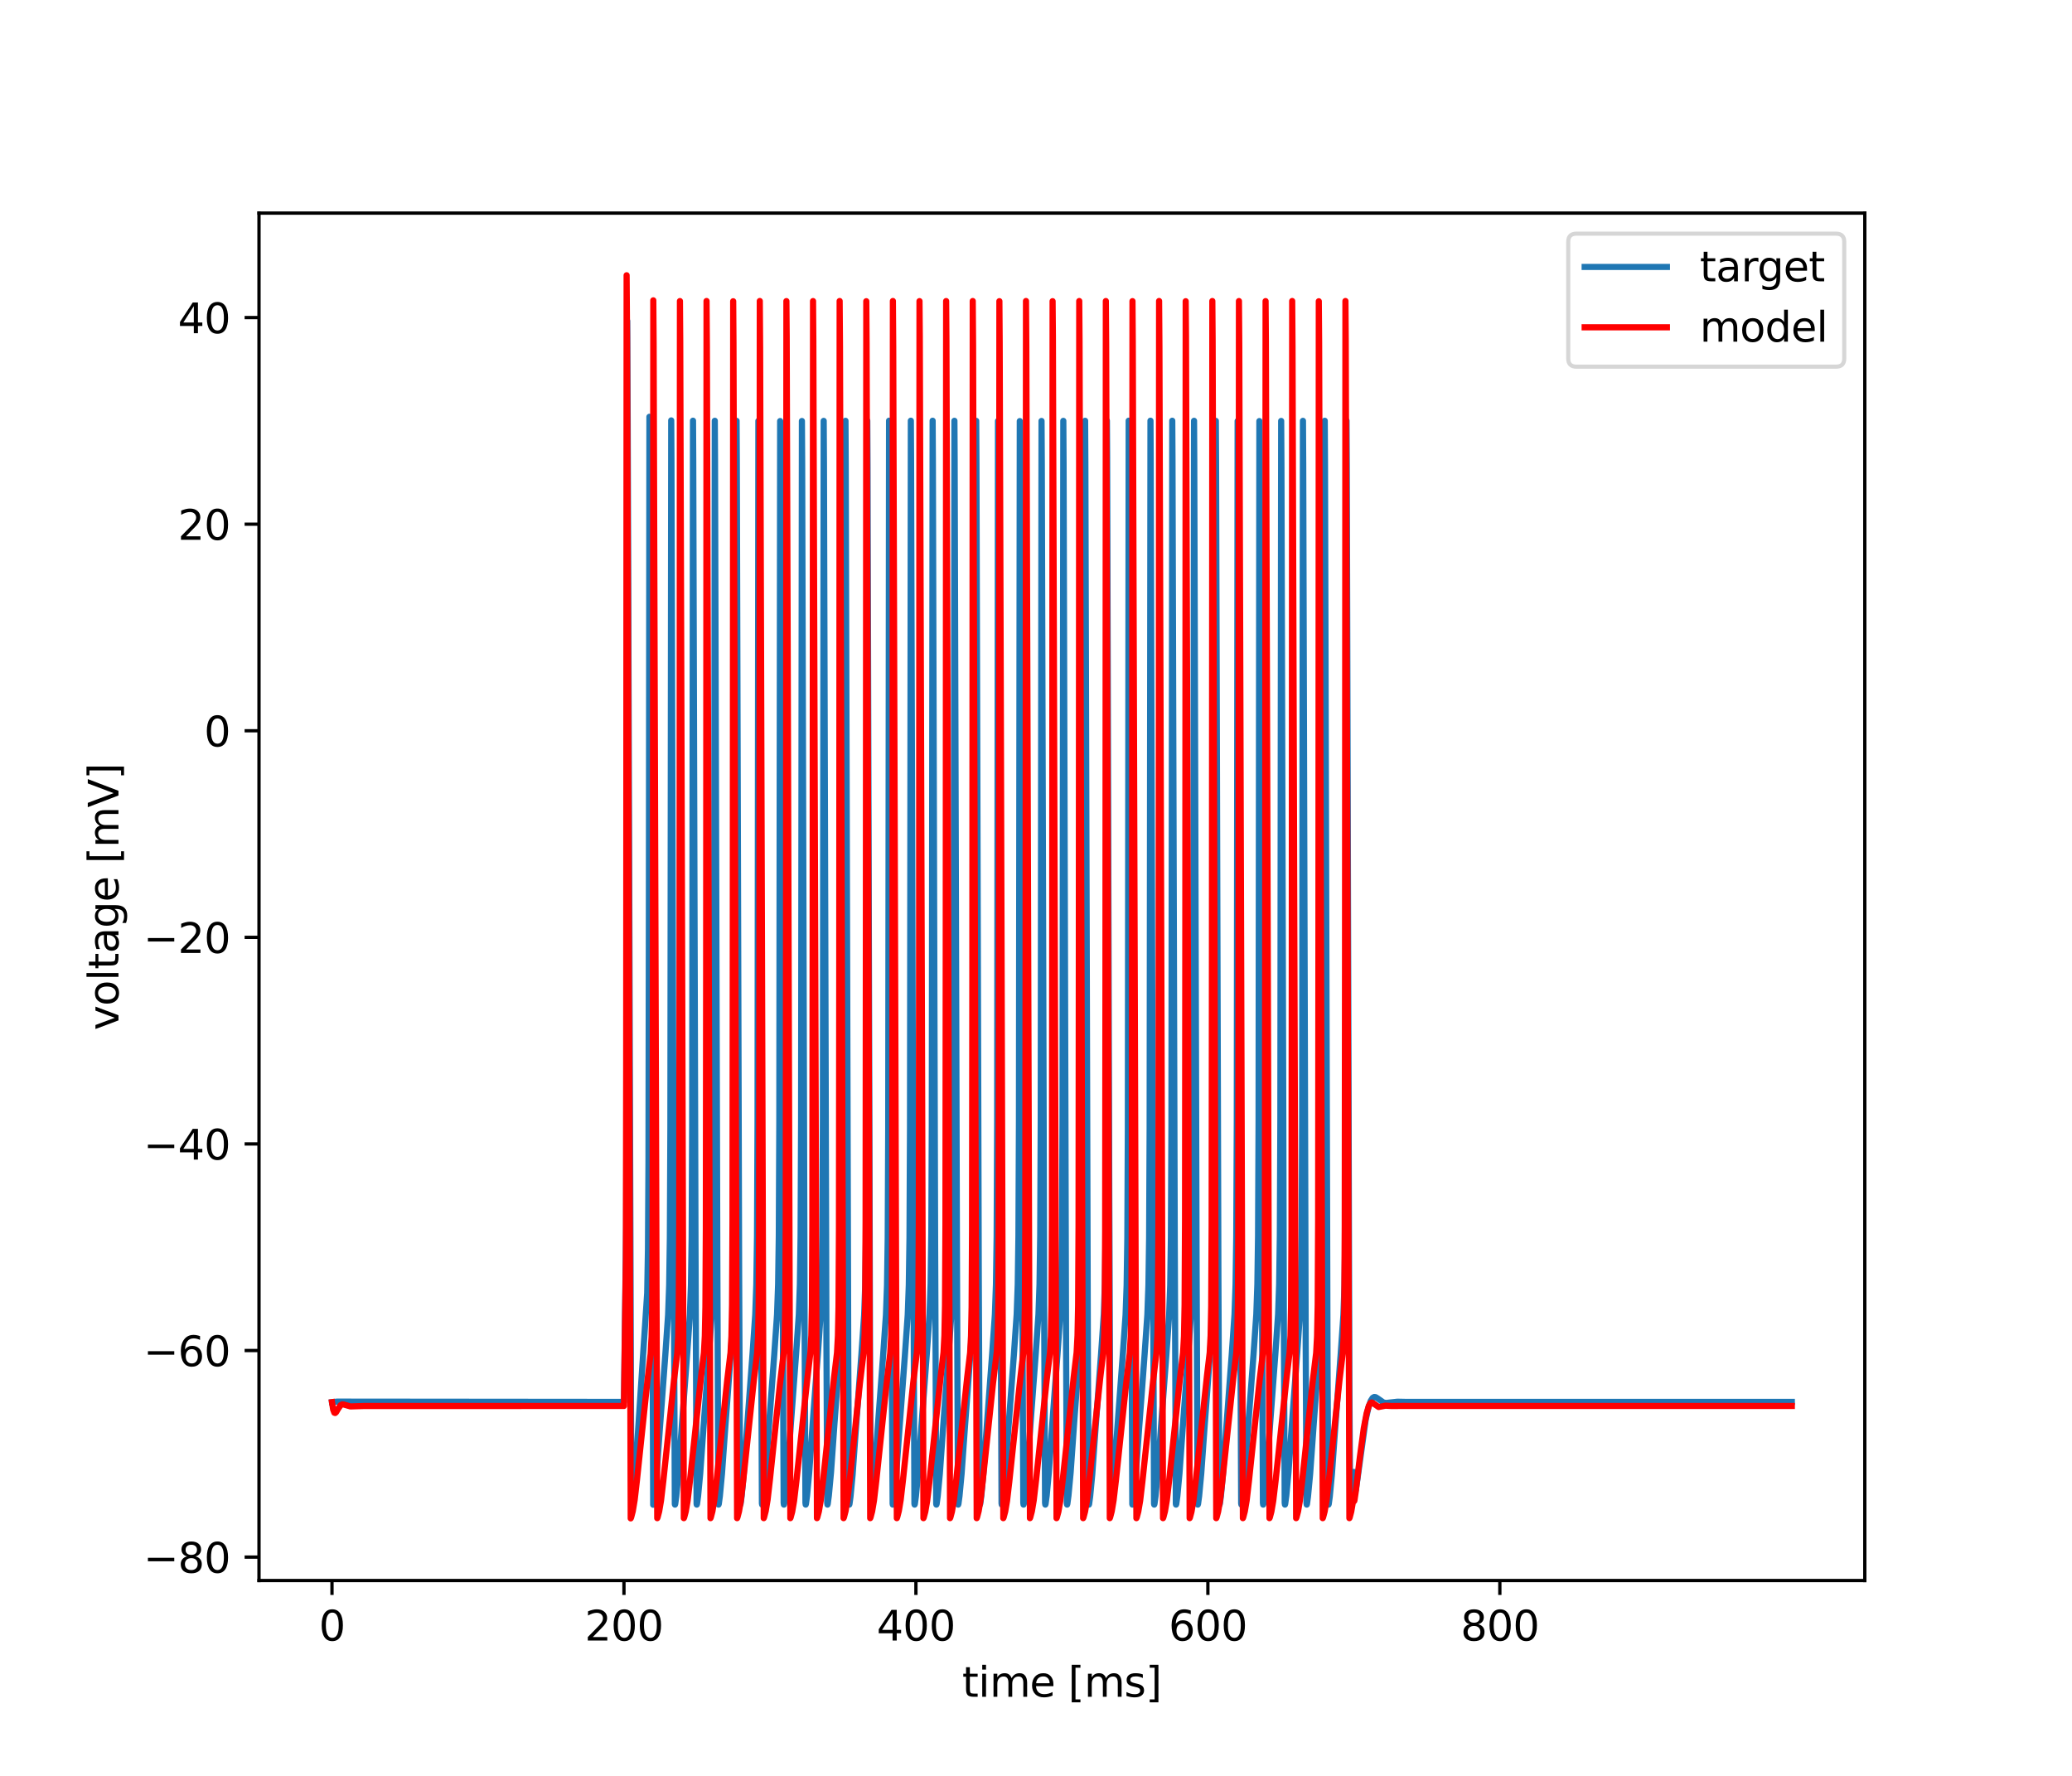 <?xml version="1.0" encoding="utf-8" standalone="no"?>
<!DOCTYPE svg PUBLIC "-//W3C//DTD SVG 1.1//EN"
  "http://www.w3.org/Graphics/SVG/1.1/DTD/svg11.dtd">
<svg xmlns:xlink="http://www.w3.org/1999/xlink" width="504pt" height="432pt" viewBox="0 0 504 432" xmlns="http://www.w3.org/2000/svg" version="1.1">
 <defs>
  <style type="text/css">*{stroke-linejoin: round; stroke-linecap: butt}</style>
 </defs>
 <g id="figure_1">
  <g id="patch_1">
   <path d="M 0 432 
L 504 432 
L 504 0 
L 0 0 
z
" style="fill: #ffffff"/>
  </g>
  <g id="axes_1">
   <g id="patch_2">
    <path d="M 63 384.48 
L 453.6 384.48 
L 453.6 51.84 
L 63 51.84 
z
" style="fill: #ffffff"/>
   </g>
   <g id="matplotlib.axis_1">
    <g id="xtick_1">
     <g id="line2d_1">
      <defs>
       <path id="m6d6b9faf6c" d="M 0 0 
L 0 3.5 
" style="stroke: #000000; stroke-width: 0.8"/>
      </defs>
      <g>
       <use xlink:href="#m6d6b9faf6c" x="80.755" y="384.48" style="stroke: #000000; stroke-width: 0.8"/>
      </g>
     </g>
     <g id="text_1">
      <!-- 0 -->
      <g transform="translate(77.573 399.078)scale(0.1 -0.1)">
       <defs>
        <path id="DejaVuSans-30" d="M 2034 4250 
Q 1547 4250 1301 3770 
Q 1056 3291 1056 2328 
Q 1056 1369 1301 889 
Q 1547 409 2034 409 
Q 2525 409 2770 889 
Q 3016 1369 3016 2328 
Q 3016 3291 2770 3770 
Q 2525 4250 2034 4250 
z
M 2034 4750 
Q 2819 4750 3233 4129 
Q 3647 3509 3647 2328 
Q 3647 1150 3233 529 
Q 2819 -91 2034 -91 
Q 1250 -91 836 529 
Q 422 1150 422 2328 
Q 422 3509 836 4129 
Q 1250 4750 2034 4750 
z
" transform="scale(0.016)"/>
       </defs>
       <use xlink:href="#DejaVuSans-30"/>
      </g>
     </g>
    </g>
    <g id="xtick_2">
     <g id="line2d_2">
      <g>
       <use xlink:href="#m6d6b9faf6c" x="151.773" y="384.48" style="stroke: #000000; stroke-width: 0.8"/>
      </g>
     </g>
     <g id="text_2">
      <!-- 200 -->
      <g transform="translate(142.229 399.078)scale(0.1 -0.1)">
       <defs>
        <path id="DejaVuSans-32" d="M 1228 531 
L 3431 531 
L 3431 0 
L 469 0 
L 469 531 
Q 828 903 1448 1529 
Q 2069 2156 2228 2338 
Q 2531 2678 2651 2914 
Q 2772 3150 2772 3378 
Q 2772 3750 2511 3984 
Q 2250 4219 1831 4219 
Q 1534 4219 1204 4116 
Q 875 4013 500 3803 
L 500 4441 
Q 881 4594 1212 4672 
Q 1544 4750 1819 4750 
Q 2544 4750 2975 4387 
Q 3406 4025 3406 3419 
Q 3406 3131 3298 2873 
Q 3191 2616 2906 2266 
Q 2828 2175 2409 1742 
Q 1991 1309 1228 531 
z
" transform="scale(0.016)"/>
       </defs>
       <use xlink:href="#DejaVuSans-32"/>
       <use xlink:href="#DejaVuSans-30" x="63.623"/>
       <use xlink:href="#DejaVuSans-30" x="127.246"/>
      </g>
     </g>
    </g>
    <g id="xtick_3">
     <g id="line2d_3">
      <g>
       <use xlink:href="#m6d6b9faf6c" x="222.791" y="384.48" style="stroke: #000000; stroke-width: 0.8"/>
      </g>
     </g>
     <g id="text_3">
      <!-- 400 -->
      <g transform="translate(213.247 399.078)scale(0.1 -0.1)">
       <defs>
        <path id="DejaVuSans-34" d="M 2419 4116 
L 825 1625 
L 2419 1625 
L 2419 4116 
z
M 2253 4666 
L 3047 4666 
L 3047 1625 
L 3713 1625 
L 3713 1100 
L 3047 1100 
L 3047 0 
L 2419 0 
L 2419 1100 
L 313 1100 
L 313 1709 
L 2253 4666 
z
" transform="scale(0.016)"/>
       </defs>
       <use xlink:href="#DejaVuSans-34"/>
       <use xlink:href="#DejaVuSans-30" x="63.623"/>
       <use xlink:href="#DejaVuSans-30" x="127.246"/>
      </g>
     </g>
    </g>
    <g id="xtick_4">
     <g id="line2d_4">
      <g>
       <use xlink:href="#m6d6b9faf6c" x="293.809" y="384.48" style="stroke: #000000; stroke-width: 0.8"/>
      </g>
     </g>
     <g id="text_4">
      <!-- 600 -->
      <g transform="translate(284.265 399.078)scale(0.1 -0.1)">
       <defs>
        <path id="DejaVuSans-36" d="M 2113 2584 
Q 1688 2584 1439 2293 
Q 1191 2003 1191 1497 
Q 1191 994 1439 701 
Q 1688 409 2113 409 
Q 2538 409 2786 701 
Q 3034 994 3034 1497 
Q 3034 2003 2786 2293 
Q 2538 2584 2113 2584 
z
M 3366 4563 
L 3366 3988 
Q 3128 4100 2886 4159 
Q 2644 4219 2406 4219 
Q 1781 4219 1451 3797 
Q 1122 3375 1075 2522 
Q 1259 2794 1537 2939 
Q 1816 3084 2150 3084 
Q 2853 3084 3261 2657 
Q 3669 2231 3669 1497 
Q 3669 778 3244 343 
Q 2819 -91 2113 -91 
Q 1303 -91 875 529 
Q 447 1150 447 2328 
Q 447 3434 972 4092 
Q 1497 4750 2381 4750 
Q 2619 4750 2861 4703 
Q 3103 4656 3366 4563 
z
" transform="scale(0.016)"/>
       </defs>
       <use xlink:href="#DejaVuSans-36"/>
       <use xlink:href="#DejaVuSans-30" x="63.623"/>
       <use xlink:href="#DejaVuSans-30" x="127.246"/>
      </g>
     </g>
    </g>
    <g id="xtick_5">
     <g id="line2d_5">
      <g>
       <use xlink:href="#m6d6b9faf6c" x="364.827" y="384.48" style="stroke: #000000; stroke-width: 0.8"/>
      </g>
     </g>
     <g id="text_5">
      <!-- 800 -->
      <g transform="translate(355.284 399.078)scale(0.1 -0.1)">
       <defs>
        <path id="DejaVuSans-38" d="M 2034 2216 
Q 1584 2216 1326 1975 
Q 1069 1734 1069 1313 
Q 1069 891 1326 650 
Q 1584 409 2034 409 
Q 2484 409 2743 651 
Q 3003 894 3003 1313 
Q 3003 1734 2745 1975 
Q 2488 2216 2034 2216 
z
M 1403 2484 
Q 997 2584 770 2862 
Q 544 3141 544 3541 
Q 544 4100 942 4425 
Q 1341 4750 2034 4750 
Q 2731 4750 3128 4425 
Q 3525 4100 3525 3541 
Q 3525 3141 3298 2862 
Q 3072 2584 2669 2484 
Q 3125 2378 3379 2068 
Q 3634 1759 3634 1313 
Q 3634 634 3220 271 
Q 2806 -91 2034 -91 
Q 1263 -91 848 271 
Q 434 634 434 1313 
Q 434 1759 690 2068 
Q 947 2378 1403 2484 
z
M 1172 3481 
Q 1172 3119 1398 2916 
Q 1625 2713 2034 2713 
Q 2441 2713 2670 2916 
Q 2900 3119 2900 3481 
Q 2900 3844 2670 4047 
Q 2441 4250 2034 4250 
Q 1625 4250 1398 4047 
Q 1172 3844 1172 3481 
z
" transform="scale(0.016)"/>
       </defs>
       <use xlink:href="#DejaVuSans-38"/>
       <use xlink:href="#DejaVuSans-30" x="63.623"/>
       <use xlink:href="#DejaVuSans-30" x="127.246"/>
      </g>
     </g>
    </g>
    <g id="text_6">
     <!-- time [ms] -->
     <g transform="translate(234.038 412.757)scale(0.1 -0.1)">
      <defs>
       <path id="DejaVuSans-74" d="M 1172 4494 
L 1172 3500 
L 2356 3500 
L 2356 3053 
L 1172 3053 
L 1172 1153 
Q 1172 725 1289 603 
Q 1406 481 1766 481 
L 2356 481 
L 2356 0 
L 1766 0 
Q 1100 0 847 248 
Q 594 497 594 1153 
L 594 3053 
L 172 3053 
L 172 3500 
L 594 3500 
L 594 4494 
L 1172 4494 
z
" transform="scale(0.016)"/>
       <path id="DejaVuSans-69" d="M 603 3500 
L 1178 3500 
L 1178 0 
L 603 0 
L 603 3500 
z
M 603 4863 
L 1178 4863 
L 1178 4134 
L 603 4134 
L 603 4863 
z
" transform="scale(0.016)"/>
       <path id="DejaVuSans-6d" d="M 3328 2828 
Q 3544 3216 3844 3400 
Q 4144 3584 4550 3584 
Q 5097 3584 5394 3201 
Q 5691 2819 5691 2113 
L 5691 0 
L 5113 0 
L 5113 2094 
Q 5113 2597 4934 2840 
Q 4756 3084 4391 3084 
Q 3944 3084 3684 2787 
Q 3425 2491 3425 1978 
L 3425 0 
L 2847 0 
L 2847 2094 
Q 2847 2600 2669 2842 
Q 2491 3084 2119 3084 
Q 1678 3084 1418 2786 
Q 1159 2488 1159 1978 
L 1159 0 
L 581 0 
L 581 3500 
L 1159 3500 
L 1159 2956 
Q 1356 3278 1631 3431 
Q 1906 3584 2284 3584 
Q 2666 3584 2933 3390 
Q 3200 3197 3328 2828 
z
" transform="scale(0.016)"/>
       <path id="DejaVuSans-65" d="M 3597 1894 
L 3597 1613 
L 953 1613 
Q 991 1019 1311 708 
Q 1631 397 2203 397 
Q 2534 397 2845 478 
Q 3156 559 3463 722 
L 3463 178 
Q 3153 47 2828 -22 
Q 2503 -91 2169 -91 
Q 1331 -91 842 396 
Q 353 884 353 1716 
Q 353 2575 817 3079 
Q 1281 3584 2069 3584 
Q 2775 3584 3186 3129 
Q 3597 2675 3597 1894 
z
M 3022 2063 
Q 3016 2534 2758 2815 
Q 2500 3097 2075 3097 
Q 1594 3097 1305 2825 
Q 1016 2553 972 2059 
L 3022 2063 
z
" transform="scale(0.016)"/>
       <path id="DejaVuSans-20" transform="scale(0.016)"/>
       <path id="DejaVuSans-5b" d="M 550 4863 
L 1875 4863 
L 1875 4416 
L 1125 4416 
L 1125 -397 
L 1875 -397 
L 1875 -844 
L 550 -844 
L 550 4863 
z
" transform="scale(0.016)"/>
       <path id="DejaVuSans-73" d="M 2834 3397 
L 2834 2853 
Q 2591 2978 2328 3040 
Q 2066 3103 1784 3103 
Q 1356 3103 1142 2972 
Q 928 2841 928 2578 
Q 928 2378 1081 2264 
Q 1234 2150 1697 2047 
L 1894 2003 
Q 2506 1872 2764 1633 
Q 3022 1394 3022 966 
Q 3022 478 2636 193 
Q 2250 -91 1575 -91 
Q 1294 -91 989 -36 
Q 684 19 347 128 
L 347 722 
Q 666 556 975 473 
Q 1284 391 1588 391 
Q 1994 391 2212 530 
Q 2431 669 2431 922 
Q 2431 1156 2273 1281 
Q 2116 1406 1581 1522 
L 1381 1569 
Q 847 1681 609 1914 
Q 372 2147 372 2553 
Q 372 3047 722 3315 
Q 1072 3584 1716 3584 
Q 2034 3584 2315 3537 
Q 2597 3491 2834 3397 
z
" transform="scale(0.016)"/>
       <path id="DejaVuSans-5d" d="M 1947 4863 
L 1947 -844 
L 622 -844 
L 622 -397 
L 1369 -397 
L 1369 4416 
L 622 4416 
L 622 4863 
L 1947 4863 
z
" transform="scale(0.016)"/>
      </defs>
      <use xlink:href="#DejaVuSans-74"/>
      <use xlink:href="#DejaVuSans-69" x="39.209"/>
      <use xlink:href="#DejaVuSans-6d" x="66.992"/>
      <use xlink:href="#DejaVuSans-65" x="164.404"/>
      <use xlink:href="#DejaVuSans-20" x="225.928"/>
      <use xlink:href="#DejaVuSans-5b" x="257.715"/>
      <use xlink:href="#DejaVuSans-6d" x="296.729"/>
      <use xlink:href="#DejaVuSans-73" x="394.141"/>
      <use xlink:href="#DejaVuSans-5d" x="446.24"/>
     </g>
    </g>
   </g>
   <g id="matplotlib.axis_2">
    <g id="ytick_1">
     <g id="line2d_6">
      <defs>
       <path id="mb666aba55e" d="M 0 0 
L -3.5 0 
" style="stroke: #000000; stroke-width: 0.8"/>
      </defs>
      <g>
       <use xlink:href="#mb666aba55e" x="63" y="378.782" style="stroke: #000000; stroke-width: 0.8"/>
      </g>
     </g>
     <g id="text_7">
      <!-- −80 -->
      <g transform="translate(34.895 382.581)scale(0.1 -0.1)">
       <defs>
        <path id="DejaVuSans-2212" d="M 678 2272 
L 4684 2272 
L 4684 1741 
L 678 1741 
L 678 2272 
z
" transform="scale(0.016)"/>
       </defs>
       <use xlink:href="#DejaVuSans-2212"/>
       <use xlink:href="#DejaVuSans-38" x="83.789"/>
       <use xlink:href="#DejaVuSans-30" x="147.412"/>
      </g>
     </g>
    </g>
    <g id="ytick_2">
     <g id="line2d_7">
      <g>
       <use xlink:href="#mb666aba55e" x="63" y="328.527" style="stroke: #000000; stroke-width: 0.8"/>
      </g>
     </g>
     <g id="text_8">
      <!-- −60 -->
      <g transform="translate(34.895 332.326)scale(0.1 -0.1)">
       <use xlink:href="#DejaVuSans-2212"/>
       <use xlink:href="#DejaVuSans-36" x="83.789"/>
       <use xlink:href="#DejaVuSans-30" x="147.412"/>
      </g>
     </g>
    </g>
    <g id="ytick_3">
     <g id="line2d_8">
      <g>
       <use xlink:href="#mb666aba55e" x="63" y="278.273" style="stroke: #000000; stroke-width: 0.8"/>
      </g>
     </g>
     <g id="text_9">
      <!-- −40 -->
      <g transform="translate(34.895 282.072)scale(0.1 -0.1)">
       <use xlink:href="#DejaVuSans-2212"/>
       <use xlink:href="#DejaVuSans-34" x="83.789"/>
       <use xlink:href="#DejaVuSans-30" x="147.412"/>
      </g>
     </g>
    </g>
    <g id="ytick_4">
     <g id="line2d_9">
      <g>
       <use xlink:href="#mb666aba55e" x="63" y="228.018" style="stroke: #000000; stroke-width: 0.8"/>
      </g>
     </g>
     <g id="text_10">
      <!-- −20 -->
      <g transform="translate(34.895 231.817)scale(0.1 -0.1)">
       <use xlink:href="#DejaVuSans-2212"/>
       <use xlink:href="#DejaVuSans-32" x="83.789"/>
       <use xlink:href="#DejaVuSans-30" x="147.412"/>
      </g>
     </g>
    </g>
    <g id="ytick_5">
     <g id="line2d_10">
      <g>
       <use xlink:href="#mb666aba55e" x="63" y="177.763" style="stroke: #000000; stroke-width: 0.8"/>
      </g>
     </g>
     <g id="text_11">
      <!-- 0 -->
      <g transform="translate(49.638 181.563)scale(0.1 -0.1)">
       <use xlink:href="#DejaVuSans-30"/>
      </g>
     </g>
    </g>
    <g id="ytick_6">
     <g id="line2d_11">
      <g>
       <use xlink:href="#mb666aba55e" x="63" y="127.509" style="stroke: #000000; stroke-width: 0.8"/>
      </g>
     </g>
     <g id="text_12">
      <!-- 20 -->
      <g transform="translate(43.275 131.308)scale(0.1 -0.1)">
       <use xlink:href="#DejaVuSans-32"/>
       <use xlink:href="#DejaVuSans-30" x="63.623"/>
      </g>
     </g>
    </g>
    <g id="ytick_7">
     <g id="line2d_12">
      <g>
       <use xlink:href="#mb666aba55e" x="63" y="77.254" style="stroke: #000000; stroke-width: 0.8"/>
      </g>
     </g>
     <g id="text_13">
      <!-- 40 -->
      <g transform="translate(43.275 81.053)scale(0.1 -0.1)">
       <use xlink:href="#DejaVuSans-34"/>
       <use xlink:href="#DejaVuSans-30" x="63.623"/>
      </g>
     </g>
    </g>
    <g id="text_14">
     <!-- voltage [mV] -->
     <g transform="translate(28.816 250.624)rotate(-90)scale(0.1 -0.1)">
      <defs>
       <path id="DejaVuSans-76" d="M 191 3500 
L 800 3500 
L 1894 563 
L 2988 3500 
L 3597 3500 
L 2284 0 
L 1503 0 
L 191 3500 
z
" transform="scale(0.016)"/>
       <path id="DejaVuSans-6f" d="M 1959 3097 
Q 1497 3097 1228 2736 
Q 959 2375 959 1747 
Q 959 1119 1226 758 
Q 1494 397 1959 397 
Q 2419 397 2687 759 
Q 2956 1122 2956 1747 
Q 2956 2369 2687 2733 
Q 2419 3097 1959 3097 
z
M 1959 3584 
Q 2709 3584 3137 3096 
Q 3566 2609 3566 1747 
Q 3566 888 3137 398 
Q 2709 -91 1959 -91 
Q 1206 -91 779 398 
Q 353 888 353 1747 
Q 353 2609 779 3096 
Q 1206 3584 1959 3584 
z
" transform="scale(0.016)"/>
       <path id="DejaVuSans-6c" d="M 603 4863 
L 1178 4863 
L 1178 0 
L 603 0 
L 603 4863 
z
" transform="scale(0.016)"/>
       <path id="DejaVuSans-61" d="M 2194 1759 
Q 1497 1759 1228 1600 
Q 959 1441 959 1056 
Q 959 750 1161 570 
Q 1363 391 1709 391 
Q 2188 391 2477 730 
Q 2766 1069 2766 1631 
L 2766 1759 
L 2194 1759 
z
M 3341 1997 
L 3341 0 
L 2766 0 
L 2766 531 
Q 2569 213 2275 61 
Q 1981 -91 1556 -91 
Q 1019 -91 701 211 
Q 384 513 384 1019 
Q 384 1609 779 1909 
Q 1175 2209 1959 2209 
L 2766 2209 
L 2766 2266 
Q 2766 2663 2505 2880 
Q 2244 3097 1772 3097 
Q 1472 3097 1187 3025 
Q 903 2953 641 2809 
L 641 3341 
Q 956 3463 1253 3523 
Q 1550 3584 1831 3584 
Q 2591 3584 2966 3190 
Q 3341 2797 3341 1997 
z
" transform="scale(0.016)"/>
       <path id="DejaVuSans-67" d="M 2906 1791 
Q 2906 2416 2648 2759 
Q 2391 3103 1925 3103 
Q 1463 3103 1205 2759 
Q 947 2416 947 1791 
Q 947 1169 1205 825 
Q 1463 481 1925 481 
Q 2391 481 2648 825 
Q 2906 1169 2906 1791 
z
M 3481 434 
Q 3481 -459 3084 -895 
Q 2688 -1331 1869 -1331 
Q 1566 -1331 1297 -1286 
Q 1028 -1241 775 -1147 
L 775 -588 
Q 1028 -725 1275 -790 
Q 1522 -856 1778 -856 
Q 2344 -856 2625 -561 
Q 2906 -266 2906 331 
L 2906 616 
Q 2728 306 2450 153 
Q 2172 0 1784 0 
Q 1141 0 747 490 
Q 353 981 353 1791 
Q 353 2603 747 3093 
Q 1141 3584 1784 3584 
Q 2172 3584 2450 3431 
Q 2728 3278 2906 2969 
L 2906 3500 
L 3481 3500 
L 3481 434 
z
" transform="scale(0.016)"/>
       <path id="DejaVuSans-56" d="M 1831 0 
L 50 4666 
L 709 4666 
L 2188 738 
L 3669 4666 
L 4325 4666 
L 2547 0 
L 1831 0 
z
" transform="scale(0.016)"/>
      </defs>
      <use xlink:href="#DejaVuSans-76"/>
      <use xlink:href="#DejaVuSans-6f" x="59.18"/>
      <use xlink:href="#DejaVuSans-6c" x="120.361"/>
      <use xlink:href="#DejaVuSans-74" x="148.145"/>
      <use xlink:href="#DejaVuSans-61" x="187.354"/>
      <use xlink:href="#DejaVuSans-67" x="248.633"/>
      <use xlink:href="#DejaVuSans-65" x="312.109"/>
      <use xlink:href="#DejaVuSans-20" x="373.633"/>
      <use xlink:href="#DejaVuSans-5b" x="405.42"/>
      <use xlink:href="#DejaVuSans-6d" x="444.434"/>
      <use xlink:href="#DejaVuSans-56" x="541.846"/>
      <use xlink:href="#DejaVuSans-5d" x="610.254"/>
     </g>
    </g>
   </g>
   <g id="line2d_13">
    <path d="M 80.755 341.091 
L 81.98 340.96 
L 151.773 341.025 
L 152.314 298.404 
L 152.421 251.848 
L 152.563 78.069 
L 152.678 102.208 
L 153.566 366.446 
L 153.61 366.35 
L 153.815 365.03 
L 154.294 360.48 
L 154.96 351.748 
L 157.428 314.519 
L 157.614 303.867 
L 157.738 282.841 
L 157.836 222.958 
L 157.969 101.389 
L 158.031 113.979 
L 158.883 366.04 
L 158.946 365.864 
L 159.203 363.97 
L 159.718 358.539 
L 160.535 347.122 
L 161.822 329.767 
L 162.514 319.843 
L 162.772 312.644 
L 162.94 301.165 
L 163.065 274.394 
L 163.162 193.601 
L 163.269 102.269 
L 163.322 111.376 
L 163.864 298.138 
L 164.148 365.871 
L 164.183 366.01 
L 164.245 365.836 
L 164.494 364.014 
L 165.009 358.602 
L 165.834 347.067 
L 167.113 329.838 
L 167.814 319.809 
L 168.071 312.601 
L 168.24 301.084 
L 168.364 274.158 
L 168.462 192.888 
L 168.569 102.343 
L 168.622 111.589 
L 169.172 301.921 
L 169.439 365.789 
L 169.483 366.008 
L 169.545 365.83 
L 169.802 363.928 
L 170.317 358.48 
L 171.152 346.79 
L 172.43 329.605 
L 173.114 319.792 
L 173.371 312.566 
L 173.54 300.992 
L 173.664 273.834 
L 173.762 191.786 
L 173.868 102.359 
L 173.922 111.815 
L 174.481 305.818 
L 174.729 365.684 
L 174.783 366.008 
L 174.845 365.826 
L 175.102 363.921 
L 175.617 358.47 
L 176.452 346.778 
L 177.73 329.595 
L 178.413 319.775 
L 178.671 312.531 
L 178.84 300.899 
L 178.964 273.502 
L 179.061 190.651 
L 179.168 102.376 
L 179.221 112.043 
L 179.789 309.814 
L 180.029 365.696 
L 180.082 366.008 
L 180.144 365.822 
L 180.402 363.914 
L 180.917 358.46 
L 181.751 346.766 
L 183.03 329.585 
L 183.713 319.759 
L 183.971 312.497 
L 184.139 300.805 
L 184.264 273.162 
L 184.361 189.497 
L 184.468 102.399 
L 184.521 112.275 
L 185.098 313.898 
L 185.329 365.707 
L 185.382 366.008 
L 185.444 365.818 
L 185.702 363.907 
L 186.217 358.45 
L 187.051 346.754 
L 188.329 329.575 
L 189.013 319.743 
L 189.27 312.462 
L 189.439 300.71 
L 189.563 272.817 
L 189.661 188.338 
L 189.767 102.427 
L 189.821 112.509 
L 190.407 318.051 
L 190.62 365.579 
L 190.682 366.008 
L 190.744 365.814 
L 191.01 363.822 
L 191.525 358.33 
L 192.368 346.481 
L 193.638 329.454 
L 194.313 319.726 
L 194.57 312.427 
L 194.739 300.614 
L 194.863 272.469 
L 194.97 174.386 
L 195.058 102.414 
L 195.12 112.746 
L 195.715 322.248 
L 195.919 365.594 
L 195.982 366.008 
L 196.044 365.809 
L 196.31 363.814 
L 196.834 358.209 
L 197.704 345.947 
L 198.955 329.224 
L 199.612 319.71 
L 199.87 312.391 
L 200.038 300.517 
L 200.163 272.114 
L 200.269 173.176 
L 200.358 102.386 
L 200.42 112.987 
L 201.024 326.455 
L 201.219 365.608 
L 201.281 366.007 
L 201.343 365.805 
L 201.61 363.807 
L 202.133 358.199 
L 202.995 346.065 
L 204.255 329.213 
L 204.912 319.693 
L 205.17 312.355 
L 205.338 300.418 
L 205.462 271.751 
L 205.569 171.959 
L 205.658 102.365 
L 205.72 113.229 
L 206.332 330.623 
L 206.519 365.622 
L 206.581 366.007 
L 206.634 365.845 
L 206.874 364.108 
L 207.389 358.736 
L 208.188 347.621 
L 209.511 329.754 
L 210.203 319.853 
L 210.46 312.695 
L 210.629 301.341 
L 210.753 275.07 
L 210.851 196.053 
L 210.958 102.35 
L 211.02 113.473 
L 211.641 334.703 
L 211.827 365.762 
L 211.881 366.006 
L 211.934 365.841 
L 212.183 364.024 
L 212.697 358.617 
L 213.514 347.216 
L 214.81 329.744 
L 215.503 319.837 
L 215.76 312.661 
L 215.929 301.248 
L 216.053 274.745 
L 216.151 194.924 
L 216.257 102.344 
L 216.319 113.715 
L 216.95 338.633 
L 217.127 365.772 
L 217.172 366.007 
L 217.234 365.837 
L 217.482 364.017 
L 217.997 358.607 
L 218.823 347.073 
L 220.101 329.843 
L 220.802 319.82 
L 221.06 312.627 
L 221.229 301.156 
L 221.353 274.419 
L 221.45 193.796 
L 221.557 102.345 
L 221.61 111.412 
L 222.152 298.191 
L 222.427 365.781 
L 222.471 366.007 
L 222.533 365.833 
L 222.782 364.01 
L 223.297 358.597 
L 224.123 347.061 
L 225.419 329.613 
L 226.111 319.627 
L 226.368 312.212 
L 226.537 300.023 
L 226.653 274.091 
L 226.75 192.663 
L 226.857 102.35 
L 226.91 111.639 
L 227.46 301.993 
L 227.727 365.791 
L 227.771 366.008 
L 227.833 365.829 
L 228.091 363.926 
L 228.606 358.478 
L 229.44 346.787 
L 230.718 329.603 
L 231.402 319.788 
L 231.659 312.558 
L 231.828 300.971 
L 231.952 273.76 
L 232.05 191.53 
L 232.156 102.363 
L 232.21 111.866 
L 232.769 305.893 
L 233.018 365.687 
L 233.071 366.008 
L 233.133 365.825 
L 233.39 363.919 
L 233.905 358.468 
L 234.74 346.775 
L 236.018 329.593 
L 236.702 319.772 
L 236.959 312.523 
L 237.128 300.878 
L 237.252 273.426 
L 237.35 190.391 
L 237.456 102.38 
L 237.509 112.096 
L 238.078 309.892 
L 238.317 365.698 
L 238.371 366.008 
L 238.433 365.821 
L 238.699 363.834 
L 239.214 358.348 
L 240.057 346.502 
L 241.318 329.583 
L 242.001 319.756 
L 242.259 312.489 
L 242.427 300.784 
L 242.552 273.084 
L 242.649 189.234 
L 242.756 102.405 
L 242.809 112.328 
L 243.386 313.977 
L 243.617 365.71 
L 243.67 366.008 
L 243.732 365.817 
L 243.99 363.905 
L 244.505 358.448 
L 245.348 346.621 
L 246.618 329.573 
L 247.301 319.739 
L 247.559 312.454 
L 247.727 300.688 
L 247.851 272.739 
L 247.949 188.074 
L 248.056 102.435 
L 248.109 112.563 
L 248.695 318.132 
L 248.908 365.583 
L 248.97 366.008 
L 249.032 365.813 
L 249.298 363.82 
L 249.822 358.217 
L 250.692 345.956 
L 251.944 329.232 
L 252.601 319.723 
L 252.858 312.419 
L 253.027 300.592 
L 253.151 272.389 
L 253.258 174.11 
L 253.346 102.407 
L 253.409 112.801 
L 254.003 322.331 
L 254.208 365.597 
L 254.27 366.007 
L 254.332 365.809 
L 254.598 363.813 
L 255.122 358.207 
L 255.983 346.074 
L 257.226 329.442 
L 257.901 319.706 
L 258.158 312.383 
L 258.327 300.494 
L 258.451 272.031 
L 258.557 172.899 
L 258.646 102.381 
L 258.708 113.042 
L 259.312 326.537 
L 259.507 365.611 
L 259.569 366.007 
L 259.632 365.804 
L 259.898 363.805 
L 260.422 358.196 
L 261.292 345.932 
L 262.526 329.432 
L 263.2 319.689 
L 263.458 312.347 
L 263.626 300.396 
L 263.751 271.668 
L 263.857 171.681 
L 263.946 102.361 
L 264.008 113.285 
L 264.621 330.705 
L 264.807 365.626 
L 264.869 366.007 
L 264.922 365.845 
L 265.171 364.03 
L 265.686 358.625 
L 266.511 347.095 
L 267.808 329.642 
L 268.5 319.673 
L 268.757 312.311 
L 268.926 300.297 
L 269.05 271.304 
L 269.157 170.472 
L 269.246 102.348 
L 269.299 111.011 
L 269.823 290.954 
L 270.133 365.923 
L 270.169 366.006 
L 270.222 365.841 
L 270.471 364.023 
L 270.986 358.615 
L 271.802 347.213 
L 273.098 329.741 
L 273.791 319.833 
L 274.048 312.653 
L 274.217 301.227 
L 274.341 274.671 
L 274.439 194.666 
L 274.545 102.344 
L 274.599 111.237 
L 275.131 294.56 
L 275.424 365.864 
L 275.46 366.007 
L 275.522 365.837 
L 275.77 364.016 
L 276.285 358.605 
L 277.111 347.07 
L 278.389 329.841 
L 279.091 319.817 
L 279.348 312.619 
L 279.517 301.135 
L 279.641 274.344 
L 279.739 193.537 
L 279.845 102.345 
L 279.898 111.464 
L 280.44 298.264 
L 280.715 365.783 
L 280.76 366.007 
L 280.822 365.833 
L 281.079 363.932 
L 281.594 358.486 
L 282.428 346.797 
L 283.707 329.611 
L 284.39 319.8 
L 284.648 312.584 
L 284.816 301.043 
L 284.941 274.015 
L 285.038 192.405 
L 285.145 102.353 
L 285.198 111.691 
L 285.749 302.067 
L 286.015 365.793 
L 286.059 366.008 
L 286.121 365.828 
L 286.379 363.925 
L 286.903 358.366 
L 287.755 346.393 
L 289.006 329.601 
L 289.69 319.784 
L 289.947 312.55 
L 290.116 300.95 
L 290.24 273.684 
L 290.338 191.271 
L 290.445 102.366 
L 290.498 111.918 
L 291.057 305.969 
L 291.306 365.69 
L 291.359 366.008 
L 291.421 365.824 
L 291.679 363.918 
L 292.193 358.465 
L 293.028 346.772 
L 294.315 329.48 
L 294.99 319.768 
L 295.247 312.515 
L 295.416 300.857 
L 295.54 273.348 
L 295.638 190.128 
L 295.744 102.385 
L 295.798 112.148 
L 296.366 309.969 
L 296.605 365.701 
L 296.659 366.008 
L 296.721 365.82 
L 296.978 363.911 
L 297.493 358.455 
L 298.328 346.761 
L 299.606 329.581 
L 300.289 319.752 
L 300.547 312.481 
L 300.716 300.762 
L 300.84 273.006 
L 300.938 188.971 
L 301.044 102.411 
L 301.097 112.381 
L 301.674 314.056 
L 301.905 365.712 
L 301.958 366.008 
L 302.021 365.816 
L 302.287 363.826 
L 302.811 358.225 
L 303.672 346.096 
L 304.915 329.46 
L 305.589 319.735 
L 305.847 312.446 
L 306.015 300.666 
L 306.14 272.66 
L 306.246 175.041 
L 306.335 102.432 
L 306.397 112.616 
L 306.983 318.213 
L 307.196 365.586 
L 307.258 366.008 
L 307.32 365.812 
L 307.587 363.818 
L 308.11 358.215 
L 308.971 346.084 
L 310.214 329.45 
L 310.889 319.719 
L 311.146 312.411 
L 311.315 300.57 
L 311.439 272.308 
L 311.546 173.836 
L 311.635 102.401 
L 311.697 112.855 
L 312.292 322.413 
L 312.496 365.601 
L 312.558 366.007 
L 312.62 365.808 
L 312.886 363.811 
L 313.41 358.204 
L 314.28 345.941 
L 315.532 329.219 
L 316.189 319.702 
L 316.446 312.375 
L 316.615 300.472 
L 316.739 271.95 
L 316.846 172.622 
L 316.934 102.376 
L 316.997 113.097 
L 317.6 326.619 
L 317.795 365.615 
L 317.858 366.007 
L 317.911 365.848 
L 318.159 364.035 
L 318.674 358.633 
L 319.491 347.235 
L 320.796 329.649 
L 321.488 319.686 
L 321.746 312.339 
L 321.915 300.373 
L 322.039 271.584 
L 322.145 171.404 
L 322.234 102.357 
L 322.296 113.34 
L 322.909 330.785 
L 323.095 365.629 
L 323.157 366.007 
L 323.211 365.844 
L 323.459 364.028 
L 323.974 358.623 
L 324.791 347.223 
L 326.096 329.639 
L 326.779 319.846 
L 327.037 312.68 
L 327.205 301.299 
L 327.33 274.922 
L 327.427 195.538 
L 327.534 102.346 
L 327.596 113.583 
L 328.217 334.86 
L 328.404 365.766 
L 328.457 366.006 
L 328.51 365.84 
L 328.759 364.021 
L 329.274 358.613 
L 329.318 358.062 
L 329.336 358.925 
L 329.531 362.751 
L 329.62 362.932 
L 329.664 362.877 
L 329.815 362.295 
L 330.215 359.593 
L 332.177 345.441 
L 332.869 342.351 
L 333.428 340.764 
L 333.89 340.051 
L 334.263 339.834 
L 334.618 339.872 
L 335.106 340.182 
L 336.562 341.194 
L 337.219 341.283 
L 338.124 341.174 
L 339.927 340.98 
L 342.155 341.028 
L 345.91 341.023 
L 435.845 341.025 
L 435.845 341.025 
" clip-path="url(#p00dbe8efdc)" style="fill: none; stroke: #1f77b4; stroke-width: 1.5; stroke-linecap: square"/>
   </g>
   <g id="line2d_14">
    <path d="M 80.755 341.091 
L 81.039 342.9 
L 81.332 343.66 
L 81.536 343.725 
L 81.767 343.514 
L 82.273 342.647 
L 82.858 341.823 
L 83.249 341.621 
L 83.649 341.672 
L 85.246 342.127 
L 88.522 342.024 
L 139.513 342.015 
L 151.773 342.015 
L 152.243 306.206 
L 152.314 259.818 
L 152.421 66.96 
L 152.527 82.018 
L 152.847 183.355 
L 153.415 369.36 
L 153.522 369.129 
L 153.921 367.595 
L 154.374 364.902 
L 154.933 360.081 
L 157.49 335.853 
L 158.262 329.367 
L 158.493 325.14 
L 158.644 317.346 
L 158.741 299.673 
L 158.812 240.007 
L 158.91 73.062 
L 158.99 83.629 
L 159.265 171.681 
L 159.869 369.31 
L 159.949 369.142 
L 160.339 367.661 
L 160.792 365.002 
L 161.351 360.219 
L 163.952 335.681 
L 164.742 329.131 
L 164.964 325.114 
L 165.115 317.565 
L 165.222 297.627 
L 165.293 229.49 
L 165.39 73.238 
L 165.461 83.047 
L 165.719 164.74 
L 166.34 369.307 
L 166.42 369.147 
L 166.802 367.71 
L 167.255 365.076 
L 167.805 360.408 
L 170.504 335.112 
L 171.223 329.058 
L 171.445 324.956 
L 171.587 317.877 
L 171.693 298.966 
L 171.764 236.728 
L 171.862 73.223 
L 171.942 84.222 
L 172.226 175.647 
L 172.821 369.307 
L 172.901 369.131 
L 173.291 367.643 
L 173.744 364.975 
L 174.303 360.181 
L 176.887 335.784 
L 177.694 329.102 
L 177.916 325.061 
L 178.067 317.414 
L 178.174 296.983 
L 178.245 225.964 
L 178.342 73.284 
L 178.413 83.416 
L 178.68 168.366 
L 179.292 369.308 
L 179.372 369.141 
L 179.763 367.66 
L 180.216 365.001 
L 180.775 360.217 
L 183.376 335.682 
L 184.166 329.147 
L 184.388 325.163 
L 184.539 317.735 
L 184.645 298.373 
L 184.716 233.566 
L 184.814 73.224 
L 184.894 84.591 
L 185.187 179.196 
L 185.773 369.306 
L 185.861 369.1 
L 186.261 367.551 
L 186.714 364.836 
L 187.282 359.902 
L 189.741 336.489 
L 190.673 328.742 
L 190.886 324.474 
L 191.028 316.415 
L 191.126 296.33 
L 191.197 222.307 
L 191.285 73.247 
L 191.356 81.865 
L 191.596 156.692 
L 192.244 369.308 
L 192.315 369.162 
L 192.697 367.735 
L 193.15 365.115 
L 193.7 360.462 
L 196.425 334.957 
L 197.127 329.017 
L 197.349 324.86 
L 197.491 317.592 
L 197.597 297.762 
L 197.668 230.251 
L 197.766 73.241 
L 197.837 82.978 
L 198.094 164.632 
L 198.716 369.307 
L 198.796 369.147 
L 199.177 367.711 
L 199.63 365.078 
L 200.18 360.411 
L 202.879 335.114 
L 203.598 329.062 
L 203.82 324.967 
L 203.962 317.908 
L 204.069 299.098 
L 204.14 237.427 
L 204.237 73.226 
L 204.317 84.14 
L 204.601 175.523 
L 205.196 369.307 
L 205.285 369.106 
L 205.684 367.561 
L 206.137 364.85 
L 206.705 359.922 
L 209.173 336.438 
L 210.088 328.884 
L 210.301 324.811 
L 210.443 317.448 
L 210.549 297.131 
L 210.62 226.788 
L 210.718 73.275 
L 210.789 83.333 
L 211.055 168.238 
L 211.668 369.307 
L 211.748 369.143 
L 212.138 367.662 
L 212.591 365.003 
L 213.15 360.221 
L 215.751 335.684 
L 216.541 329.151 
L 216.763 325.174 
L 216.914 317.768 
L 217.021 298.51 
L 217.092 234.306 
L 217.189 73.222 
L 217.269 84.506 
L 217.562 179.07 
L 218.148 369.307 
L 218.237 369.101 
L 218.636 367.553 
L 219.089 364.838 
L 219.657 359.905 
L 222.125 336.426 
L 223.039 328.863 
L 223.253 324.762 
L 223.395 317.301 
L 223.501 296.48 
L 223.572 223.148 
L 223.661 73.255 
L 223.732 81.788 
L 223.972 156.564 
L 224.62 369.308 
L 224.691 369.163 
L 225.072 367.737 
L 225.525 365.117 
L 226.076 360.465 
L 228.801 334.96 
L 229.502 329.021 
L 229.724 324.871 
L 229.866 317.625 
L 229.973 297.904 
L 230.044 231.027 
L 230.141 73.236 
L 230.212 82.897 
L 230.47 164.503 
L 231.091 369.307 
L 231.171 369.148 
L 231.553 367.713 
L 232.006 365.08 
L 232.556 360.414 
L 235.255 335.116 
L 235.974 329.067 
L 236.196 324.978 
L 236.338 317.94 
L 236.444 299.231 
L 236.515 238.128 
L 236.613 73.229 
L 236.693 84.056 
L 236.977 175.396 
L 237.572 369.307 
L 237.66 369.107 
L 238.06 367.563 
L 238.513 364.853 
L 239.081 359.925 
L 241.549 336.441 
L 242.472 328.773 
L 242.685 324.549 
L 242.827 316.649 
L 242.925 297.279 
L 242.996 227.601 
L 243.093 73.265 
L 243.164 83.251 
L 243.431 168.109 
L 244.043 369.307 
L 244.123 369.144 
L 244.505 367.705 
L 244.957 365.069 
L 245.508 360.398 
L 248.198 335.169 
L 248.926 329.046 
L 249.148 324.93 
L 249.29 317.8 
L 249.396 298.647 
L 249.467 235.036 
L 249.565 73.222 
L 249.645 84.422 
L 249.929 175.945 
L 250.524 369.307 
L 250.603 369.128 
L 250.994 367.639 
L 251.447 364.969 
L 252.006 360.173 
L 254.589 335.778 
L 255.397 329.091 
L 255.619 325.035 
L 255.77 317.335 
L 255.877 296.63 
L 255.948 223.99 
L 256.036 73.265 
L 256.107 81.711 
L 256.347 156.435 
L 256.995 369.308 
L 257.066 369.164 
L 257.448 367.739 
L 257.901 365.12 
L 258.451 360.469 
L 261.176 334.962 
L 261.878 329.026 
L 262.099 324.882 
L 262.242 317.658 
L 262.348 298.045 
L 262.419 231.791 
L 262.517 73.232 
L 262.588 82.817 
L 262.845 164.375 
L 263.467 369.307 
L 263.546 369.149 
L 263.928 367.715 
L 264.381 365.083 
L 264.931 360.418 
L 267.63 335.119 
L 268.349 329.071 
L 268.571 324.988 
L 268.722 317.187 
L 268.82 299.362 
L 268.891 238.817 
L 268.988 73.233 
L 269.068 83.973 
L 269.343 172.254 
L 269.947 369.307 
L 270.027 369.134 
L 270.417 367.649 
L 270.87 364.983 
L 271.429 360.192 
L 274.022 335.728 
L 274.821 329.116 
L 275.043 325.092 
L 275.193 317.515 
L 275.3 297.423 
L 275.371 228.394 
L 275.469 73.257 
L 275.54 83.17 
L 275.806 167.981 
L 276.419 369.307 
L 276.498 369.145 
L 276.88 367.707 
L 277.333 365.071 
L 277.883 360.402 
L 280.573 335.172 
L 281.301 329.051 
L 281.523 324.941 
L 281.665 317.832 
L 281.772 298.781 
L 281.843 235.751 
L 281.94 73.222 
L 282.02 84.338 
L 282.304 175.82 
L 282.899 369.307 
L 282.979 369.129 
L 283.369 367.641 
L 283.822 364.971 
L 284.381 360.176 
L 286.965 335.781 
L 287.773 329.096 
L 287.994 325.046 
L 288.145 317.368 
L 288.252 296.778 
L 288.323 224.823 
L 288.412 73.275 
L 288.483 81.635 
L 288.722 156.307 
L 289.37 369.308 
L 289.441 369.165 
L 289.823 367.741 
L 290.276 365.122 
L 290.826 360.473 
L 293.561 334.9 
L 294.253 329.031 
L 294.475 324.893 
L 294.617 317.691 
L 294.723 298.183 
L 294.794 232.541 
L 294.892 73.228 
L 294.963 82.737 
L 295.221 164.248 
L 295.842 369.306 
L 295.922 369.15 
L 296.304 367.716 
L 296.756 365.085 
L 297.307 360.421 
L 300.005 335.122 
L 300.724 329.076 
L 300.946 324.999 
L 301.097 317.221 
L 301.195 299.492 
L 301.266 239.494 
L 301.364 73.238 
L 301.444 83.89 
L 301.719 172.128 
L 302.322 369.307 
L 302.402 369.135 
L 302.793 367.65 
L 303.246 364.985 
L 303.805 360.196 
L 306.397 335.731 
L 307.196 329.12 
L 307.418 325.103 
L 307.569 317.547 
L 307.675 297.565 
L 307.746 229.174 
L 307.844 73.25 
L 307.915 83.09 
L 308.181 167.855 
L 308.794 369.307 
L 308.874 369.146 
L 309.256 367.709 
L 309.708 365.074 
L 310.259 360.406 
L 312.957 335.11 
L 313.676 329.056 
L 313.898 324.952 
L 314.04 317.864 
L 314.147 298.914 
L 314.218 236.452 
L 314.316 73.223 
L 314.395 84.255 
L 314.68 175.696 
L 315.274 369.307 
L 315.354 369.131 
L 315.745 367.643 
L 316.198 364.974 
L 316.757 360.18 
L 319.34 335.783 
L 320.148 329.1 
L 320.37 325.056 
L 320.521 317.401 
L 320.627 296.925 
L 320.698 225.64 
L 320.787 73.286 
L 320.867 83.449 
L 321.133 168.417 
L 321.746 369.308 
L 321.826 369.141 
L 322.216 367.66 
L 322.669 365 
L 323.228 360.216 
L 325.829 335.68 
L 326.619 329.145 
L 326.841 325.159 
L 326.992 317.722 
L 327.099 298.318 
L 327.17 233.273 
L 327.268 73.225 
L 327.339 82.659 
L 327.596 164.122 
L 328.226 369.306 
L 328.297 369.152 
L 328.679 367.718 
L 329.132 365.088 
L 329.318 363.681 
L 329.336 364.395 
L 329.407 365.143 
L 329.46 364.987 
L 329.762 362.957 
L 330.774 354.499 
L 331.724 347.453 
L 332.425 343.772 
L 332.976 341.933 
L 333.366 341.278 
L 333.65 341.163 
L 333.943 341.299 
L 335.337 342.268 
L 335.932 342.153 
L 337.015 341.948 
L 338.435 342.027 
L 341.072 342.011 
L 360.912 342.015 
L 435.845 342.015 
L 435.845 342.015 
" clip-path="url(#p00dbe8efdc)" style="fill: none; stroke: #ff0000; stroke-width: 1.5; stroke-linecap: square"/>
   </g>
   <g id="patch_3">
    <path d="M 63 384.48 
L 63 51.84 
" style="fill: none; stroke: #000000; stroke-width: 0.8; stroke-linejoin: miter; stroke-linecap: square"/>
   </g>
   <g id="patch_4">
    <path d="M 453.6 384.48 
L 453.6 51.84 
" style="fill: none; stroke: #000000; stroke-width: 0.8; stroke-linejoin: miter; stroke-linecap: square"/>
   </g>
   <g id="patch_5">
    <path d="M 63 384.48 
L 453.6 384.48 
" style="fill: none; stroke: #000000; stroke-width: 0.8; stroke-linejoin: miter; stroke-linecap: square"/>
   </g>
   <g id="patch_6">
    <path d="M 63 51.84 
L 453.6 51.84 
" style="fill: none; stroke: #000000; stroke-width: 0.8; stroke-linejoin: miter; stroke-linecap: square"/>
   </g>
   <g id="legend_1">
    <g id="patch_7">
     <path d="M 383.461 89.196 
L 446.6 89.196 
Q 448.6 89.196 448.6 87.196 
L 448.6 58.84 
Q 448.6 56.84 446.6 56.84 
L 383.461 56.84 
Q 381.461 56.84 381.461 58.84 
L 381.461 87.196 
Q 381.461 89.196 383.461 89.196 
z
" style="fill: #ffffff; opacity: 0.8; stroke: #cccccc; stroke-linejoin: miter"/>
    </g>
    <g id="line2d_15">
     <path d="M 385.461 64.938 
L 395.461 64.938 
L 405.461 64.938 
" style="fill: none; stroke: #1f77b4; stroke-width: 1.5; stroke-linecap: square"/>
    </g>
    <g id="text_15">
     <!-- target -->
     <g transform="translate(413.461 68.438)scale(0.1 -0.1)">
      <defs>
       <path id="DejaVuSans-72" d="M 2631 2963 
Q 2534 3019 2420 3045 
Q 2306 3072 2169 3072 
Q 1681 3072 1420 2755 
Q 1159 2438 1159 1844 
L 1159 0 
L 581 0 
L 581 3500 
L 1159 3500 
L 1159 2956 
Q 1341 3275 1631 3429 
Q 1922 3584 2338 3584 
Q 2397 3584 2469 3576 
Q 2541 3569 2628 3553 
L 2631 2963 
z
" transform="scale(0.016)"/>
      </defs>
      <use xlink:href="#DejaVuSans-74"/>
      <use xlink:href="#DejaVuSans-61" x="39.209"/>
      <use xlink:href="#DejaVuSans-72" x="100.488"/>
      <use xlink:href="#DejaVuSans-67" x="139.852"/>
      <use xlink:href="#DejaVuSans-65" x="203.328"/>
      <use xlink:href="#DejaVuSans-74" x="264.852"/>
     </g>
    </g>
    <g id="line2d_16">
     <path d="M 385.461 79.617 
L 395.461 79.617 
L 405.461 79.617 
" style="fill: none; stroke: #ff0000; stroke-width: 1.5; stroke-linecap: square"/>
    </g>
    <g id="text_16">
     <!-- model -->
     <g transform="translate(413.461 83.117)scale(0.1 -0.1)">
      <defs>
       <path id="DejaVuSans-64" d="M 2906 2969 
L 2906 4863 
L 3481 4863 
L 3481 0 
L 2906 0 
L 2906 525 
Q 2725 213 2448 61 
Q 2172 -91 1784 -91 
Q 1150 -91 751 415 
Q 353 922 353 1747 
Q 353 2572 751 3078 
Q 1150 3584 1784 3584 
Q 2172 3584 2448 3432 
Q 2725 3281 2906 2969 
z
M 947 1747 
Q 947 1113 1208 752 
Q 1469 391 1925 391 
Q 2381 391 2643 752 
Q 2906 1113 2906 1747 
Q 2906 2381 2643 2742 
Q 2381 3103 1925 3103 
Q 1469 3103 1208 2742 
Q 947 2381 947 1747 
z
" transform="scale(0.016)"/>
      </defs>
      <use xlink:href="#DejaVuSans-6d"/>
      <use xlink:href="#DejaVuSans-6f" x="97.412"/>
      <use xlink:href="#DejaVuSans-64" x="158.594"/>
      <use xlink:href="#DejaVuSans-65" x="222.07"/>
      <use xlink:href="#DejaVuSans-6c" x="283.594"/>
     </g>
    </g>
   </g>
  </g>
 </g>
 <defs>
  <clipPath id="p00dbe8efdc">
   <rect x="63" y="51.84" width="390.6" height="332.64"/>
  </clipPath>
 </defs>
</svg>
